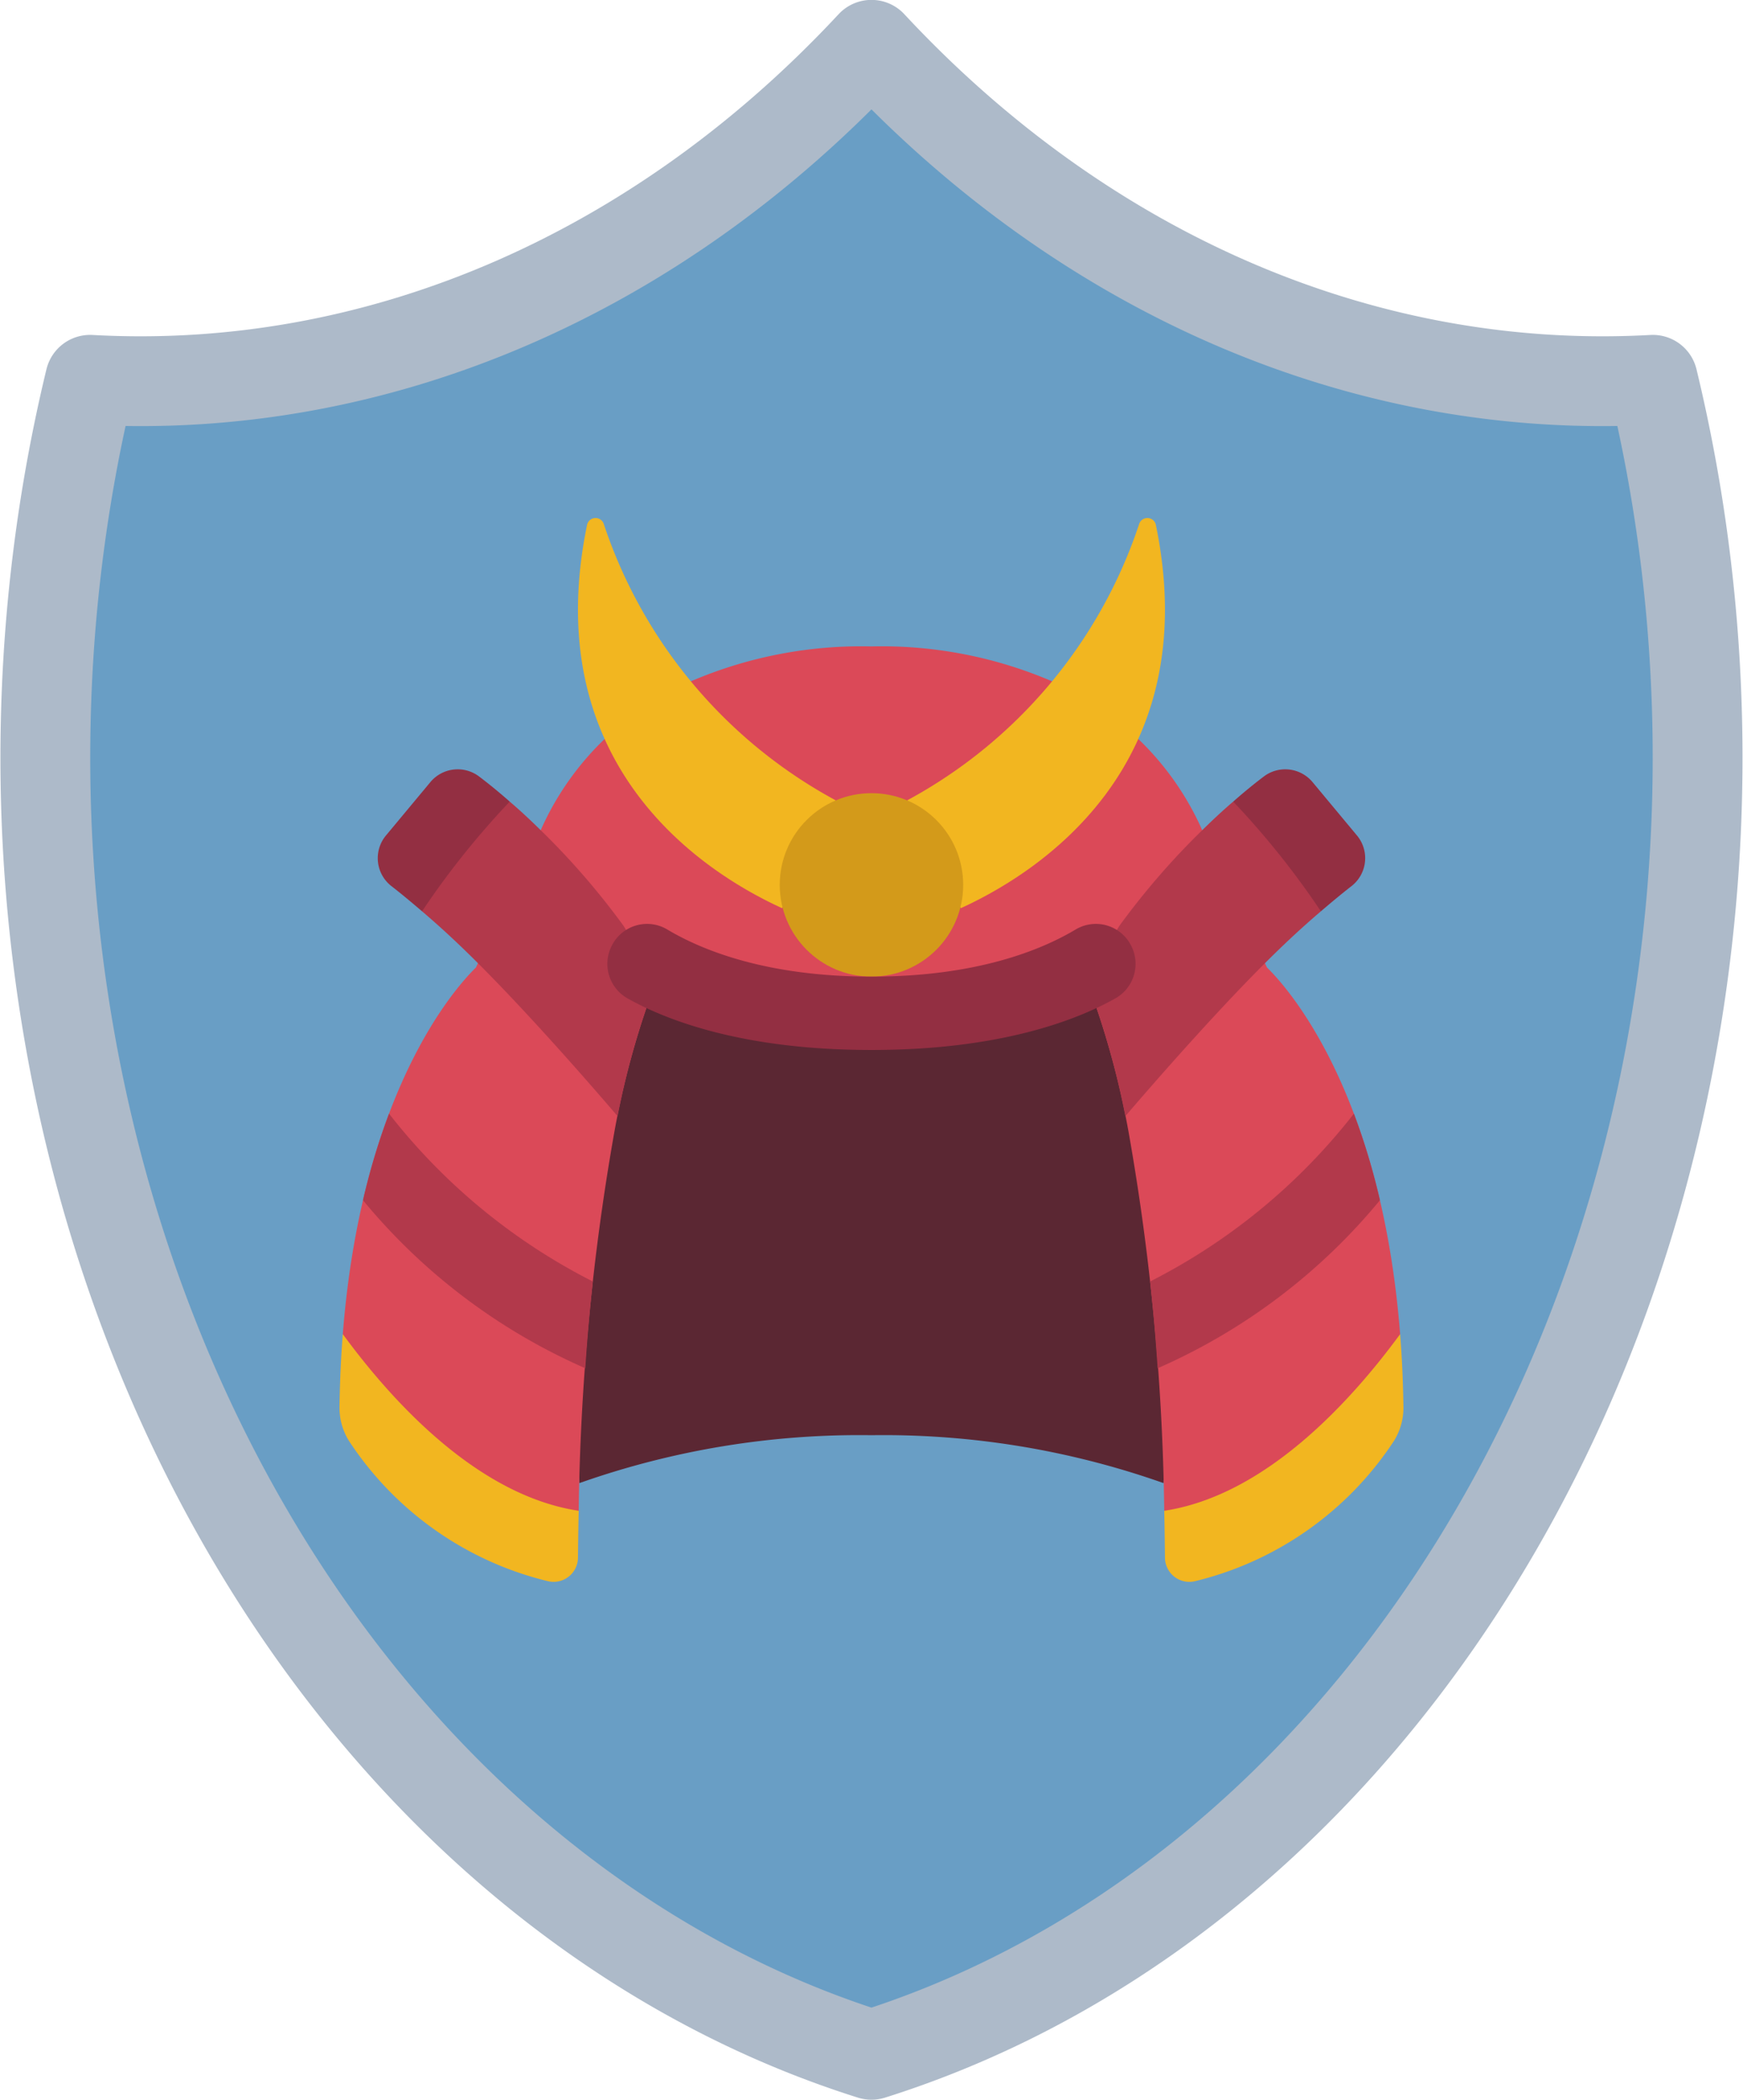 <svg  version="1.1" viewBox="0 0 269.38 324.52" xmlns="http://www.w3.org/2000/svg">
 <g transform="translate(70.265 -61.877)">
  <g transform="translate(-570.62 -1841.8)">
   <path d="m635.04 1910.6a170.48 207.1 0 0 0 120.76 51.774 170.48 207.1 0 0 1-120.76 258.87 170.48 207.1 0 0 1-120.76-258.87 170.48 207.1 0 0 0 120.76-51.774" fill="#699ec5" stroke="#adbac9" stroke-linecap="round" stroke-linejoin="round" stroke-width="13.88"/>
   <g transform="matrix(2.835 0 0 2.835 549.99 1980.9)">
    <path d="M 14.081,53.61 A 45.78,45.78 0 0 1 30,51 45.78,45.78 0 0 1 45.919,53.61 L 47,26 H 13 Z" fill="#5b2733"/>
    <path d="m58.82 45.49c0.1 1.26 0.16 2.58 0.18 3.97a3.407 3.407 0 0 1-0.51 1.84 18.044 18.044 0 0 1-10.82 7.65 1.329 1.329 0 0 1-1.67-1.28c-0.01-0.87-0.02-1.72-0.04-2.55z" fill="#f2b620"/>
    <path d="m14.04 55.12c-0.02 0.83-0.03 1.68-0.04 2.55a1.329 1.329 0 0 1-1.67 1.28 18.044 18.044 0 0 1-10.82-7.65 3.407 3.407 0 0 1-0.51-1.84c0.02-1.39 0.08-2.71 0.18-3.97z" fill="#f2b620"/>
    <path d="m58.82 45.49c-2.67 3.64-7.32 8.79-12.86 9.63a127.43 127.43 0 0 0-1.94-20.63 46.645 46.645 0 0 0-1.75-6.78h-24.54a46.645 46.645 0 0 0-1.75 6.78 127.43 127.43 0 0 0-1.94 20.63c-5.54-0.84-10.19-5.99-12.86-9.63 0.98-12.54 5.64-18.4 7.26-19.99l3.51-7.44a15.678 15.678 0 0 1 3.51-5.02l4.7-3.14a23.541 23.541 0 0 1 9.84-1.9 23.541 23.541 0 0 1 9.84 1.9l4.7 3.14a15.678 15.678 0 0 1 3.51 5.02l3.51 7.44c1.62 1.59 6.28 7.45 7.26 19.99z" fill="#db4958"/>
    <path d="m34.871 22.27c4.1-1.87 13.363-7.65 10.634-20.89a0.472 0.472 0 0 0-0.91-0.06 26.685 26.685 0 0 1-12.645 15.07z" fill="#f2b620"/>
    <path d="m28.05 16.39a26.685 26.685 0 0 1-12.645-15.07 0.472 0.472 0 0 0-0.91 0.06c-2.729 13.24 6.53 19.02 10.634 20.89z" fill="#f2b620"/>
    <circle cx="30" cy="21" r="5" fill="#d39a1a"/>
    <path d="m19.22 27.71h-1.49a43.767 43.767 0 0 0-1.57 5.9s-4.15-4.89-7.61-8.34l-0.04-0.04c-0.94-0.94-1.94-1.88-3.01-2.79l1.5-4.44 3.28-1.54c0.6 0.51 1.16 1.04 1.69 1.56a40.929 40.929 0 0 1 4.52 5.22z" fill="#b2394b"/>
    <path d="m10.28 16.46a45.162 45.162 0 0 0-4.78 5.98c-0.55-0.47-1.11-0.94-1.69-1.39a1.931 1.931 0 0 1-0.28-2.74l2.43-2.92a1.937 1.937 0 0 1 2.65-0.3c0.58 0.44 1.14 0.9 1.67 1.37z" fill="#932f42"/>
    <path d="m40.78 27.71h1.49a43.767 43.767 0 0 1 1.57 5.9s4.15-4.89 7.61-8.34l0.04-0.04c0.94-0.94 1.94-1.88 3.01-2.79l-1.5-4.44-3.28-1.54c-0.6 0.51-1.16 1.04-1.69 1.56a40.929 40.929 0 0 0-4.52 5.22z" fill="#b2394b"/>
    <path d="m49.72 16.46a45.162 45.162 0 0 1 4.78 5.98c0.55-0.47 1.11-0.94 1.69-1.39a1.931 1.931 0 0 0 0.28-2.74l-2.43-2.92a1.937 1.937 0 0 0-2.65-0.3c-0.58 0.44-1.14 0.9-1.67 1.37z" fill="#932f42"/>
    <path d="m30 26c5.7 0 9.235-1.431 11.153-2.582a2.151 2.151 0 0 1 3.012 0.913 2.158 2.158 0 0 1-0.859 2.85c-2.092 1.18-6.265 2.819-13.306 2.819s-11.214-1.639-13.306-2.819a2.158 2.158 0 0 1-0.859-2.85 2.151 2.151 0 0 1 3.012-0.913c1.918 1.151 5.453 2.582 11.153 2.582z" fill="#932f42"/>
    <g fill="#b2394b">
     <path d="m14.81 42.62c-0.16 1.47-0.3 3.04-0.41 4.73a32.709 32.709 0 0 1-12.12-9.16 37.141 37.141 0 0 1 1.42-4.72 33.023 33.023 0 0 0 11.11 9.15z"/>
     <path d="m45.19 42.62c0.16 1.47 0.3 3.04 0.41 4.73a32.709 32.709 0 0 0 12.12-9.16 37.141 37.141 0 0 0-1.42-4.72 33.023 33.023 0 0 1-11.11 9.15z"/>
    </g>
   </g>
  </g>
 </g>
</svg>
